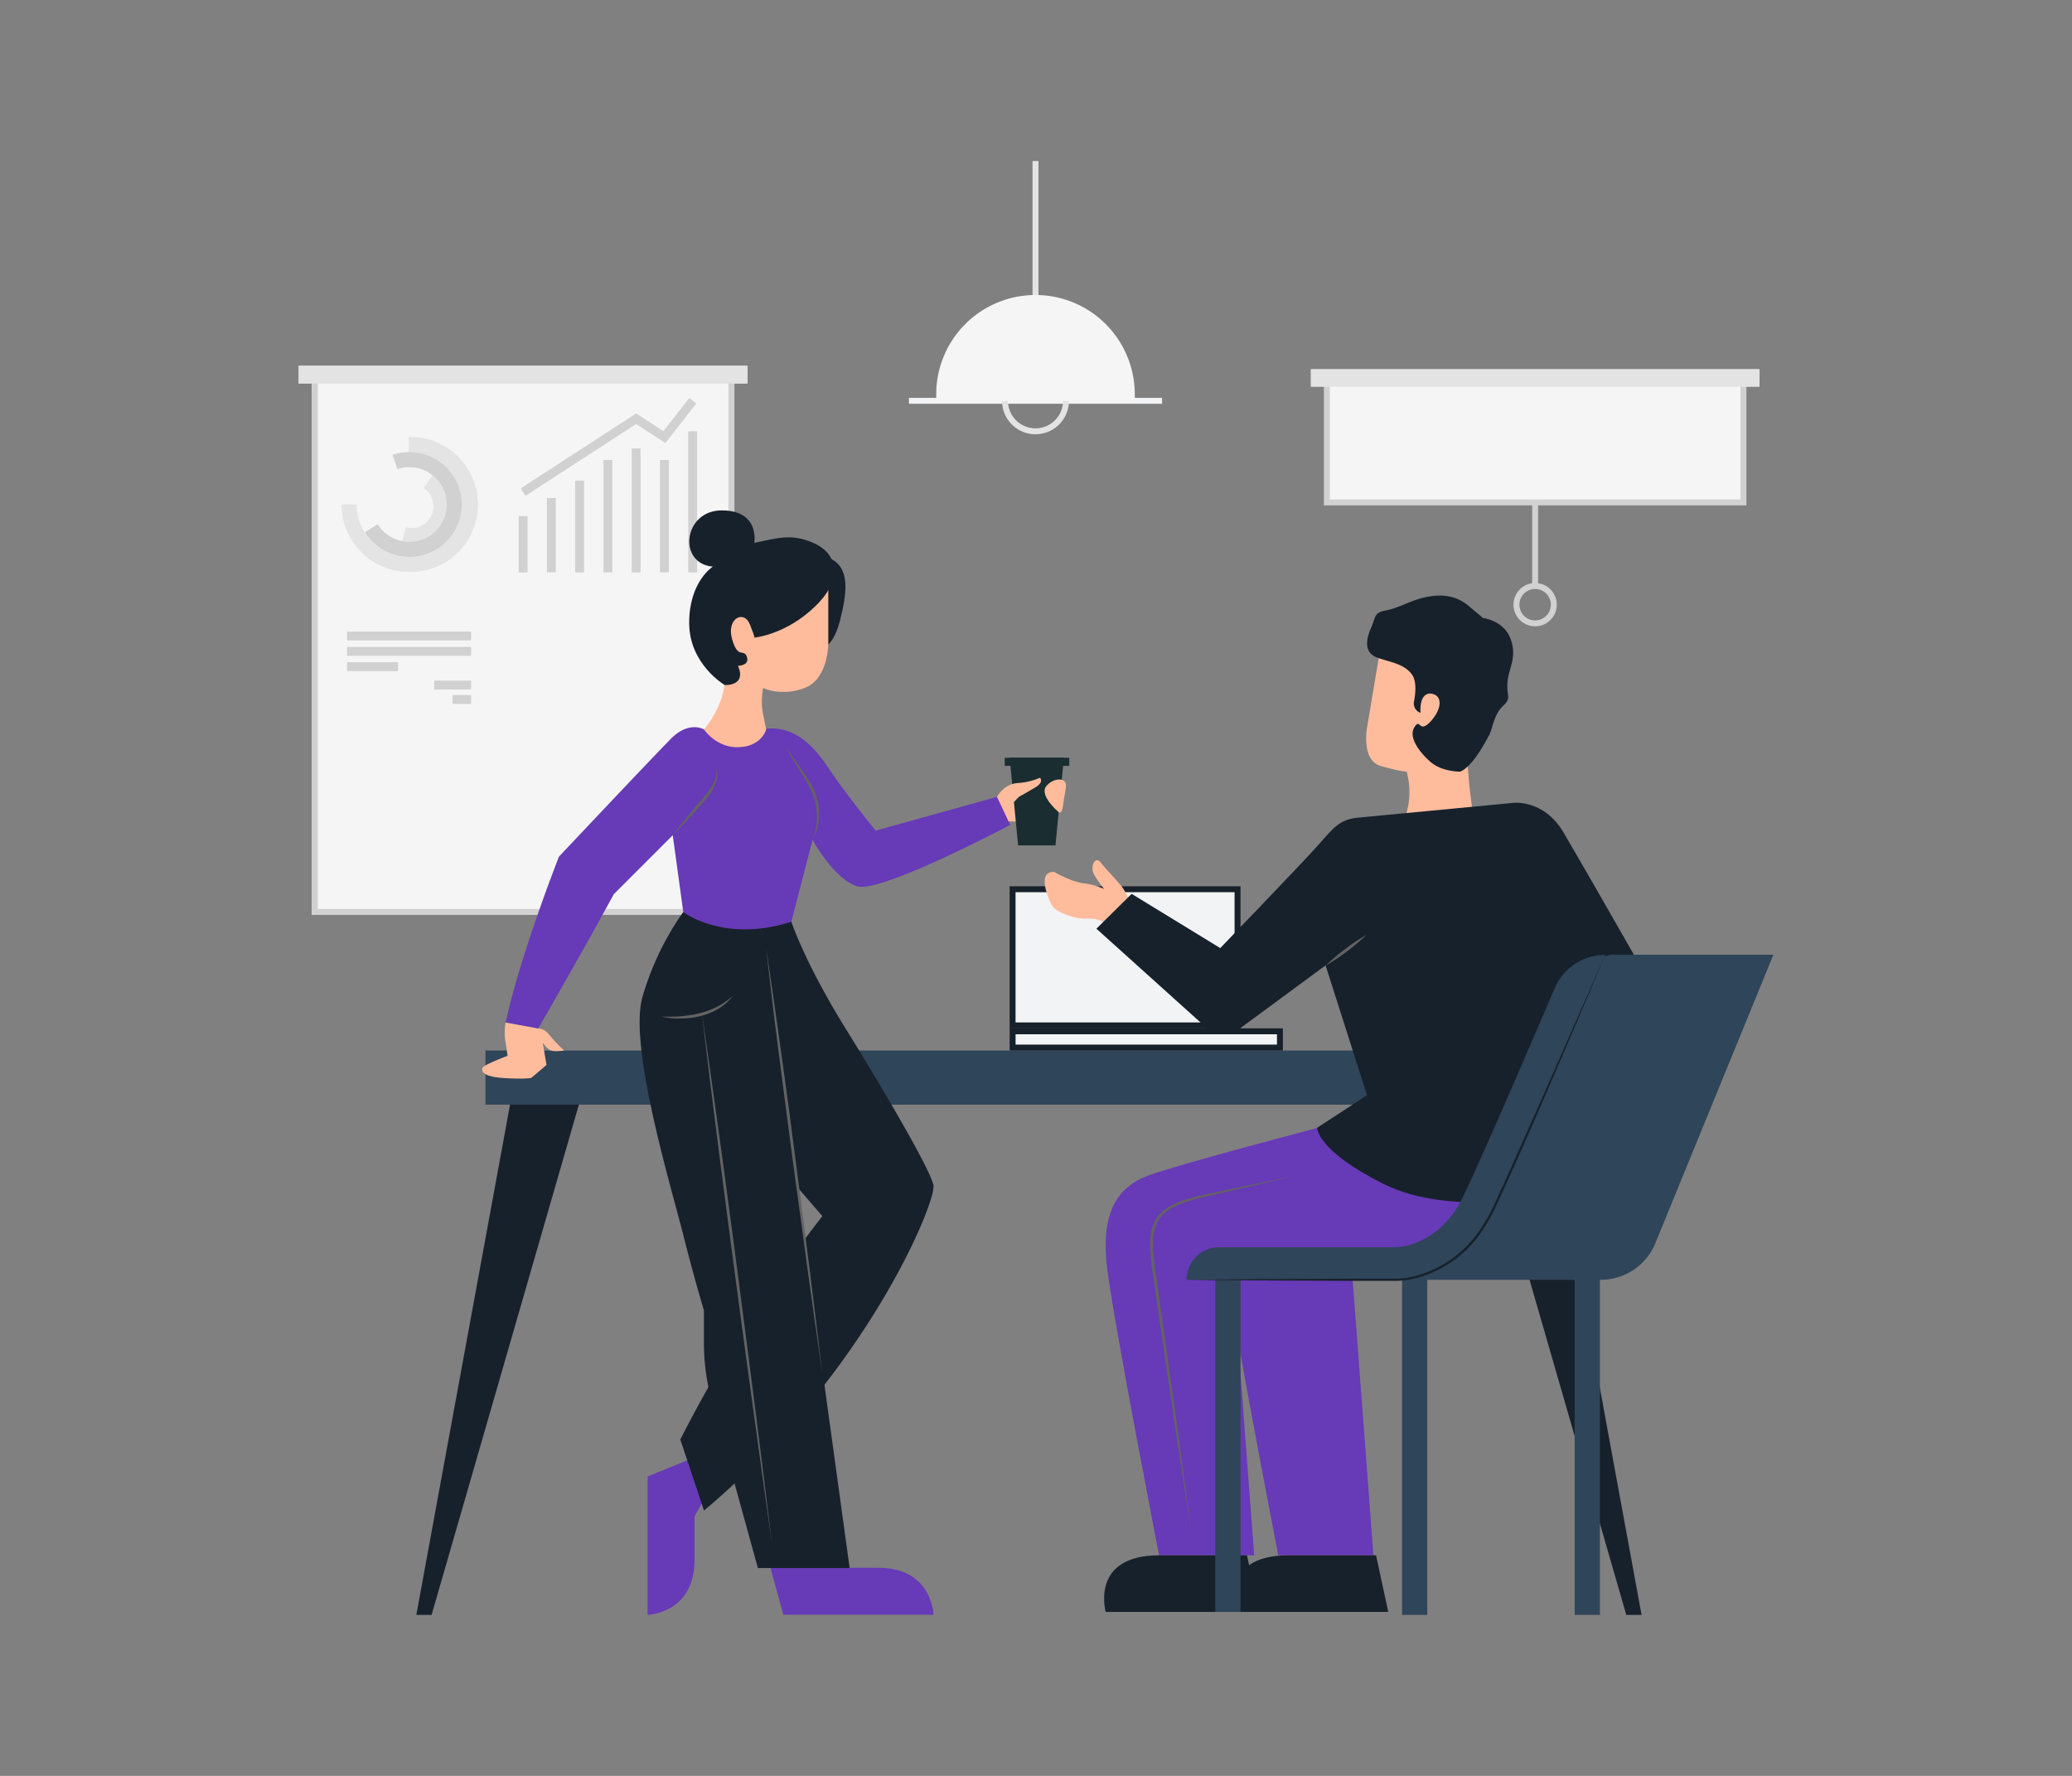 <svg id="Layer_1" data-name="Layer 1" xmlns="http://www.w3.org/2000/svg" viewBox="0 0 700 600"><rect x="0" y="0" width="700" height="600" fill="#808080" stroke="none"/><title>Corporate Illustrations Pack - Scene 2</title><rect x="448.26" y="127.69" width="140.75" height="42.05" fill="#f5f5f5"/><polyline points="106.35 126.57 106.35 308.12 247.1 308.12 247.1 126.57" fill="#f5f5f5"/><rect x="100.91" y="123.57" width="151.62" height="6" fill="#e3e3e3"/><polygon points="248.1 309.12 105.35 309.12 105.35 126.57 107.35 126.57 107.35 307.12 246.1 307.12 246.1 126.57 248.1 126.57 248.1 309.12" fill="#e3e3e3"/><path d="M139.08,183.62a12.39,12.39,0,0,1-3.27-.43l1.34-5a7.8,7.8,0,0,0,1.93.25,7.42,7.42,0,0,0,4.14-13.57l2.91-4.31a12.62,12.62,0,0,1-7,23.08Z" fill="#e4e4e4"/><path d="M138.19,193.21a22.79,22.79,0,0,1-22.76-22.77h5a17.76,17.76,0,1,0,17.75-17.75v-5a22.77,22.77,0,1,1,0,45.53Z" fill="#e4e4e4"/><path d="M138.34,188.11a17.58,17.58,0,0,1-15-8.26l4.24-2.67a12.65,12.65,0,1,0,6.68-18.73l-1.59-4.76a17.67,17.67,0,1,1,5.62,34.42Z" fill="#d1d1d1"/><rect x="117.26" y="213.87" width="41.87" height="2" fill="#e3e3e3"/><rect x="117.26" y="219.06" width="41.87" height="2" fill="#e3e3e3"/><rect x="117.26" y="224.24" width="17.18" height="2" fill="#e3e3e3"/><rect x="146.71" y="230.45" width="12.42" height="2" fill="#e3e3e3"/><rect x="152.92" y="235.31" width="6.21" height="2" fill="#e3e3e3"/><rect x="175.72" y="174.39" width="2" height="18.99" fill="#e3e3e3"/><rect x="185.27" y="168.27" width="2" height="25.1" fill="#e3e3e3"/><rect x="194.82" y="162.38" width="2" height="31" fill="#e3e3e3"/><rect x="204.37" y="155.4" width="2" height="37.97" fill="#e3e3e3"/><rect x="213.92" y="151.51" width="2" height="41.87" fill="#e3e3e3"/><rect x="223.46" y="155.4" width="2" height="37.97" fill="#e3e3e3"/><rect x="233.01" y="145.72" width="2" height="47.66" fill="#e3e3e3"/><polygon points="177.27 167.09 176.18 165.41 214.92 140.28 224.24 146.34 233.22 134.8 234.8 136.03 224.69 149.01 214.92 142.67 177.27 167.09" fill="#e3e3e3"/><polygon points="248.1 309.12 105.35 309.12 105.35 126.57 107.35 126.57 107.35 307.12 246.1 307.12 246.1 126.57 248.1 126.57 248.1 309.12" fill="#d1d1d1"/><path d="M139.08,183.62a12.39,12.39,0,0,1-3.27-.43l1.34-5a7.8,7.8,0,0,0,1.93.25,7.42,7.42,0,0,0,4.14-13.57l2.91-4.31a12.62,12.62,0,0,1-7,23.08Z" fill="#e4e4e4"/><path d="M138.19,193.21a22.79,22.79,0,0,1-22.76-22.77h5a17.76,17.76,0,1,0,17.75-17.75v-5a22.77,22.77,0,1,1,0,45.53Z" fill="#e4e4e4"/><path d="M138.34,188.11a17.58,17.58,0,0,1-15-8.26l4.24-2.67a12.65,12.65,0,1,0,6.68-18.73l-1.59-4.76a17.67,17.67,0,1,1,5.62,34.42Z" fill="#d1d1d1"/><rect x="117.26" y="213.37" width="41.87" height="3" fill="#d1d1d1"/><rect x="117.26" y="218.56" width="41.87" height="3" fill="#d1d1d1"/><rect x="117.26" y="223.74" width="17.18" height="3" fill="#d1d1d1"/><rect x="146.71" y="229.95" width="12.42" height="3" fill="#d1d1d1"/><rect x="152.92" y="234.81" width="6.21" height="3" fill="#d1d1d1"/><rect x="175.22" y="174.39" width="3" height="18.99" fill="#d1d1d1"/><rect x="184.77" y="168.27" width="3" height="25.1" fill="#d1d1d1"/><rect x="194.32" y="162.38" width="3" height="31" fill="#d1d1d1"/><rect x="203.87" y="155.4" width="3" height="37.97" fill="#d1d1d1"/><rect x="213.42" y="151.51" width="3" height="41.87" fill="#d1d1d1"/><rect x="222.96" y="155.4" width="3" height="37.97" fill="#d1d1d1"/><rect x="232.51" y="145.72" width="3" height="47.66" fill="#d1d1d1"/><polygon points="177.54 167.51 175.91 164.99 214.92 139.69 224.13 145.67 232.83 134.5 235.2 136.34 224.8 149.68 214.92 143.26 177.54 167.51" fill="#d1d1d1"/><polygon points="173.16 368.57 140.65 545.61 145.81 545.61 196.91 368.57 173.16 368.57" fill="#17212b"/><polygon points="522.07 368.57 554.58 545.61 549.42 545.61 498.32 368.57 522.07 368.57" fill="#17212b"/><rect x="164.02" y="354.93" width="371.61" height="18.29" fill="#2f4559"/><path d="M170.83,345.44a18.86,18.86,0,0,0,0,6.87l.65,4.39s-6.71,2.58-8,3.61-1,3.36,6.19,3.88,9.81,0,9.81,0l5.16-4.39-1.29-7.49s1.54,2.14,2.83,2.62,4.39,0,4.39,0a60.41,60.41,0,0,1-5.16-5.45,4.74,4.74,0,0,0-3.58-2Z" fill="#ffbc9d"/><path d="M259.71,527.56l4.93,18h50.75s-.43-15.87-18.62-15.87H270.44Z" fill="#673AB7"/><path d="M234.83,492.31l-16.06,6.55V545.6s15.87-.42,15.87-18.62V512.31L243,497.6Z" fill="#673AB7"/><path d="M230.83,308.12A96.36,96.36,0,0,0,217,337c-4.64,16.64,9.81,64.26,13.81,80.13s7,25.55,7,25.55v10.93a74.45,74.45,0,0,0,2.42,18.85l15.81,57.31h31L257.33,313.65Z" fill="#17212b"/><path d="M267.35,311.41s4.41,13.61,18.27,36,28.56,47.58,29.73,53-23,64.26-77.52,109.94l-8-24a470.35,470.35,0,0,1,48-75.48s-20.93-24-29.44-34.84-4.65-70.46-4.65-70.46Z" fill="#17212b"/><path d="M339.48,277.35a27,27,0,0,0,7,0c3.62-.52,11.87-4.13,11.87-4.13l1.31-7.23h-12l-10.77,3.23-1.23,4Z" fill="#ffbc9d"/><path d="M277.82,464.07c-1.73-12-3.46-23.92-5.09-35.9s-3.26-23.94-4.88-35.92-3.12-24-4.69-35.94-3-24-4.33-36c1.82,11.95,3.49,23.92,5.17,35.89s3.28,23.94,4.8,35.93,3.15,24,4.63,35.95S276.39,452.07,277.82,464.07Z" fill="#636363"/><path d="M260.89,522.14q-3.21-22.49-6.3-45c-2.09-15-4.05-30-6.08-45s-3.92-30-5.89-45L239.8,364.6l-2.71-22.55,3.24,22.48L243.46,387c2,15,4.08,30,6,45s3.94,30,5.82,45S259.06,507.11,260.89,522.14Z" fill="#636363"/><path d="M237.83,246.44s-5-3-11,3-38,40-38,40-13,33-18,56l11,2s14.29-24.61,25.52-45.32l19.93-19.93,3.55,25.93s13.68,10.65,36.52,3.29l7.16-27.68s7.16,13.23,15.09,15.71,51.68-20.74,51.68-20.74l-4.45-9.48-41,11.42s-10.07-12.39-15.1-19.94-11.83-16.24-23-14.31A57.31,57.31,0,0,1,237.83,246.44Z" fill="#673AB7"/><path d="M278.83,218.44s3-1,5-9,4-18-4-21-13,10-13,10l9,19Z" fill="#17212b"/><path d="M279.83,194.44v23s0,12-8,15-14,0-14,0a22.58,22.58,0,0,0,0,9l1,5s-1.5,6.1-10,6c-7.07-.08-11-6-11-6s7-8,7-17-1-29-1-29l15-5Z" fill="#ffbc9d"/><rect x="342.1" y="300.44" width="75.99" height="46" fill="#f2f3f4"/><path d="M417.09,301.44v44h-74v-44h74m2-2h-78v48h78v-48Z" fill="#17212b"/><rect x="342.1" y="348.44" width="90.31" height="5.49" fill="#f2f3f4"/><path d="M431.41,349.44v3.49H343.1v-3.49h88.31m2-2H341.1v7.49h92.31v-7.49Z" fill="#17212b"/><path d="M254.83,215.44s11-1,21-11,6-18-1-21-11-2-20,0c0,0,2-11-11-11s-15,18-3,19c0,0-8,5-8,19s12,21,12,21,7.5.5,4.5-6.5c0,0,4,0,3-3s-3,1-5-6,4-10,6-5S254.83,215.44,254.83,215.44Z" fill="#17212b"/><polygon points="356.58 285.61 343.95 285.61 341.1 256.01 359.43 256.01 356.58 285.61" fill="#1a2d31"/><rect x="339.43" y="256.01" width="21.81" height="2.75" fill="#1a2d31"/><path d="M336.83,269.22s2.23-4.29,6.95-4.66a22.24,22.24,0,0,0,7.57-1.79s1.48,1.42-1.52,3.22-5.6,3.23-5.6,3.23l-3.85,4Z" fill="#ffbc9d"/><path d="M358.57,263.43s-2.51-.66-5,2.05c-2.78,3.08,3.92,8.77,3.92,8.77s1.25,1.68,1.76-2.84S361.23,264.12,358.57,263.43Z" fill="#ffbc9d"/><path d="M466.44,218.44l-4.58,27.25s-2.13,11.14,4.58,13.08,8.78,1.93,8.78,1.93a26.07,26.07,0,0,1,0,13.86,14.87,14.87,0,0,0,14.45,5.11c9.32-1.81,7.74-6.45,7.74-6.45a166.57,166.57,0,0,1-1.81-20.78c-.25-11.35,2.52-29.54-9.06-34S466.44,218.44,466.44,218.44Z" fill="#ffbc9d"/><path d="M445,381.09s-45.67,12-56.51,15.87-17,12.39-14.33,32.52,17.42,96,17.42,96h32.13l-7.35-97.55H481.8l15.61-19.27-10.87-22.93Z" fill="#673AB7"/><path d="M485.28,381.09s-45.68,12-56.52,15.87-17,12.39-14.32,32.52,17.42,96,17.42,96H464l-7.36-97.55h65.42a39.39,39.39,0,0,0,5-41.68l-.24-.52Z" fill="#673AB7"/><path d="M373.79,312.52c-1.87-2.08-4-2.17-7.42-2.15s-9.9-2.18-11.17-4.79-4.87-11.17.93-11c0,0,5.47,3.25,9.93,3.85a22.71,22.71,0,0,1,6.94,1.92,40.1,40.1,0,0,1-3.39-4.89c-1.47-2.59.38-6.51,2.29-4s6.37,6.77,7.81,9.16a50.08,50.08,0,0,1,2.75,5.46Z" fill="#ffbc9d"/><path d="M479.86,240.83A3.37,3.37,0,0,1,477.7,237c.53-2.74.94-6.83-.68-9.09-2.58-3.62-7.22-4.13-11.61-5.68s-4.13-5.68-2.32-9.81,1-5.42,5.16-6.19,8-3.19,12.64-4.3,10.33-1.38,15.23,2.75l4.9,4.13s7,.77,9.29,7-.51,9.55-1,14.45,1.55,5.42-1.55,8.26-3.61,8-4.64,9.8-5.42,10.59-9.81,12.39c0,0-6.19.09-10.06-3.31s-7.49-8.38-5.42-11.7,1.46,2.22,5.29-1.76,4.51-8.78.64-9.55c0,0-4.25-1.16-3.87,6.45Z" fill="#17212b"/><path d="M458.7,276.26l52.52-5s10.32-1.33,17,10,24.39,42.38,24.39,42.38l-28.39,80s-34.07,7.74-56.77-3.61-22.46-19-22.46-19l16.84-11-14-43.87-28.77,21.19c-2.45,1.76-8.93,2.12-11.21.14l-37.44-33.72L382.31,302l29.94,18.32s27.87-28.9,33-34.71S452.55,276.83,458.7,276.26Z" fill="#17212b"/><path d="M544.12,322.56h55L559.25,420A19.93,19.93,0,0,1,540.8,432.4H461.86l19.94-8.34s9.68,1.93,22.06-29.42S532,325.73,532,325.73Z" fill="#2f4559"/><path d="M421.28,525.48l4.13,19.12H373.55s-5.43-19.12,18.05-19.12Z" fill="#17212b"/><path d="M464.89,525.48,469,544.6H417.16s-5.43-19.12,18.06-19.12Z" fill="#17212b"/><path d="M400.89,432.39h0a11,11,0,0,1,11-11H471.6c.61,0,14.82-.31,22.9-17.49s23.06-52.07,30.73-70a18.56,18.56,0,0,1,17.08-11.29h0c-.24.58-26.63,62.17-37.86,86s-32,23.81-32.9,23.8Z" fill="#2f4559"/><rect x="410.57" y="428.48" width="8.52" height="116.13" fill="#2f4559"/><rect x="473.67" y="428.48" width="8.52" height="117.13" fill="#2f4559"/><rect x="531.99" y="428.48" width="8.52" height="117.13" fill="#2f4559"/><path d="M223.35,343.42c1.09.06,2.18.11,3.27.08s2.17,0,3.25-.13a42.78,42.78,0,0,0,6.38-1,29.4,29.4,0,0,0,6-2.22l1.42-.76c.46-.27.89-.6,1.34-.9a27,27,0,0,0,2.57-2,17.85,17.85,0,0,1-4.94,4.37,22.36,22.36,0,0,1-6.18,2.48,29.22,29.22,0,0,1-6.58.78A27.1,27.1,0,0,1,223.35,343.42Z" fill="#636363"/><path d="M447.86,326.25a67.65,67.65,0,0,1,6.54-5.56,60.28,60.28,0,0,1,7.14-4.76,62.79,62.79,0,0,1-6.54,5.56A69.21,69.21,0,0,1,447.86,326.25Z" fill="#636363"/><path d="M274.51,283.73a18.07,18.07,0,0,0,1.14-4.11,18.81,18.81,0,0,0,.31-4.23,21.48,21.48,0,0,0-1.84-8.17,62.55,62.55,0,0,0-4.28-7.37c-1.52-2.44-3-4.9-4.43-7.41,1.75,2.29,3.41,4.64,5,7,.84,1.17,1.64,2.36,2.45,3.55.39.61.76,1.24,1.14,1.87s.65,1.31,1,2,.52,1.37.78,2.06.38,1.42.57,2.12a20.2,20.2,0,0,1,.37,4.38A17.6,17.6,0,0,1,274.51,283.73Z" fill="#636363"/><path d="M227.28,282.19c1.38-1.86,2.8-3.66,4.26-5.45s2.91-3.56,4.41-5.31l2.23-2.6a24,24,0,0,0,2-2.74,14.76,14.76,0,0,0,1.46-3,7.22,7.22,0,0,0,.39-3.34,6.55,6.55,0,0,1,.15,3.49,12.91,12.91,0,0,1-1.25,3.3,18.65,18.65,0,0,1-1.95,2.93c-.75.93-1.52,1.75-2.27,2.63q-2.26,2.6-4.62,5.12C230.5,278.89,228.92,280.56,227.28,282.19Z" fill="#636363"/><path d="M402.66,519c-2-13-4-26-6-39L391,441l-1.42-9.75a82.38,82.38,0,0,1-1-9.85,24.71,24.71,0,0,1,.31-5,12.73,12.73,0,0,1,1.8-4.74,12.4,12.4,0,0,1,3.63-3.55,22.87,22.87,0,0,1,4.48-2.24,69.33,69.33,0,0,1,9.57-2.55l9.64-2.07c6.43-1.36,12.87-2.63,19.32-3.89l-19.2,4.42-9.6,2.24a71,71,0,0,0-9.42,2.65c-3,1.16-5.94,2.8-7.66,5.48s-2,6-1.91,9.23a92.6,92.6,0,0,0,1.06,9.74l1.38,9.75,5.47,39C399.21,492.91,400.93,505.93,402.66,519Z" fill="#636363"/><path d="M542.31,322.56q-10,23.91-20.32,47.7-5.15,11.89-10.43,23.74-2.65,5.91-5.36,11.81a62.38,62.38,0,0,1-6.36,11.35,38.42,38.42,0,0,1-21.17,14.59,30.63,30.63,0,0,1-6.47,1c-2.19,0-4.33,0-6.5,0l-13,0-25.92-.13-25.93-.23,25.93-.22,25.92-.14,13,0c2.15,0,4.34,0,6.46,0a30,30,0,0,0,6.3-1,38,38,0,0,0,20.67-14.3,60.53,60.53,0,0,0,6.31-11.19c1.83-3.92,3.61-7.85,5.39-11.79L521.4,370Z" fill="#17212b"/><rect x="348.83" y="54.4" width="2" height="59.98" fill="#e3e3e3"/><rect x="307.08" y="134.42" width="85.51" height="2" fill="#f2f3f4"/><path d="M349.83,146.72a11.3,11.3,0,1,1,11.3-11.3A11.31,11.31,0,0,1,349.83,146.72Zm0-20.6a9.3,9.3,0,1,0,9.3,9.3A9.31,9.31,0,0,0,349.83,126.12Z" fill="#e3e3e3"/><polygon points="590.01 170.75 447.26 170.75 447.26 127.69 449.26 127.69 449.26 168.75 588.01 168.75 588.01 127.69 590.01 127.69 590.01 170.75" fill="#d1d1d1"/><rect x="517.63" y="169.74" width="2" height="28.25" fill="#d1d1d1"/><path d="M518.63,211.6a7.31,7.31,0,1,1,7.31-7.3A7.3,7.3,0,0,1,518.63,211.6Zm0-12.61a5.31,5.31,0,1,0,5.31,5.31A5.31,5.31,0,0,0,518.63,199Z" fill="#d1d1d1"/><rect x="442.82" y="124.69" width="151.62" height="6" fill="#e3e3e3"/><path d="M383.37,135.42H316.29V133.2a33.54,33.54,0,0,1,33.54-33.53h0a33.54,33.54,0,0,1,33.54,33.53Z" fill="#f5f5f5"/><rect x="100.91" y="123.57" width="151.62" height="6" fill="#e3e3e3"/></svg>
